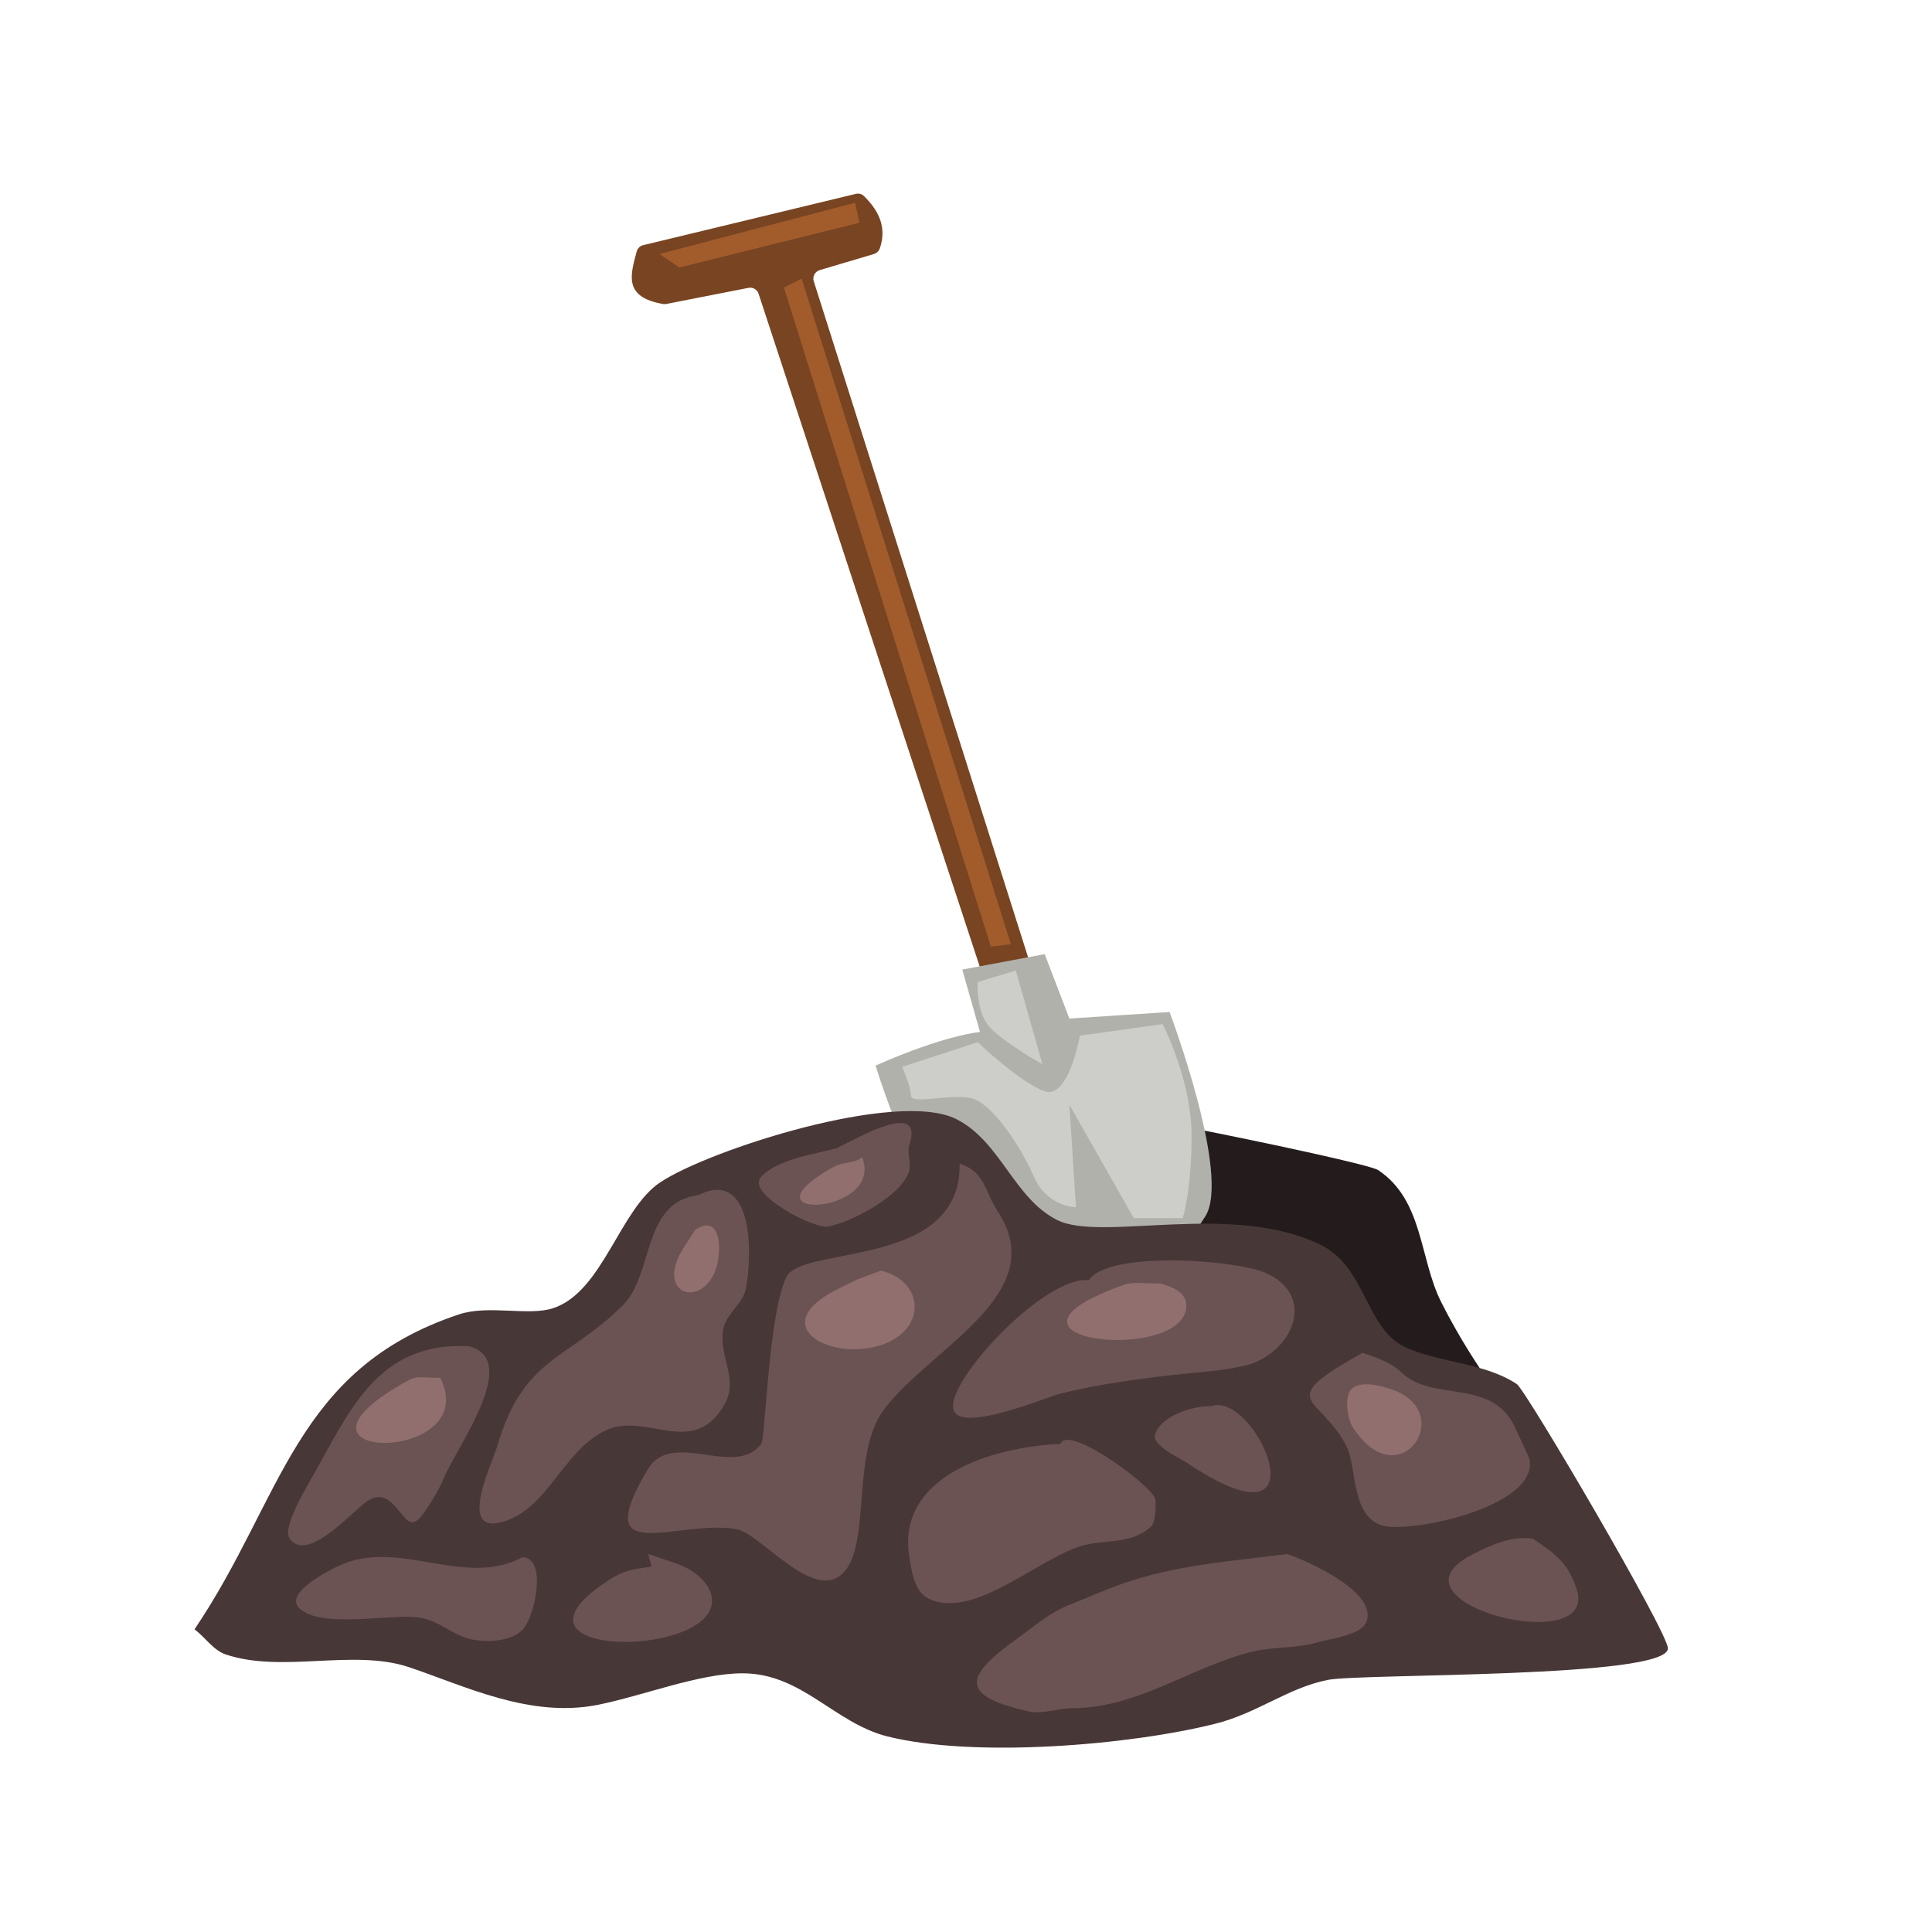 <svg xmlns="http://www.w3.org/2000/svg" xmlns:xlink="http://www.w3.org/1999/xlink" width="40" zoomAndPan="magnify" viewBox="0 0 375 375" height="40" preserveAspectRatio="xMidYMid meet" version="1.0"><defs><clipPath id="552e6bec4d"><path d="M 122 37.5 L 202 37.5 L 202 197 L 122 197 Z M 122 37.5 " clip-rule="nonzero"/></clipPath><clipPath id="ca451854a2"><path d="M 37.5 215 L 324 215 L 324 340 L 37.5 340 Z M 37.5 215 " clip-rule="nonzero"/></clipPath></defs><path fill="#241c1c" d="M 294.41 274.77 C 289.184 269.539 282.867 259.012 279.746 252.762 C 275.473 244.273 276.301 232.98 267.5 227.113 C 264.824 225.324 195.191 211.289 191.75 212.438 C 180.719 216.141 169.367 220.414 157.57 223.41 C 171.535 219.902 181.164 243.891 193.023 252.762 C 204.949 261.754 221.59 267.562 235.812 271.07 C 247.16 273.941 286.184 287.914 296.898 277.195 C 297.664 276.367 295.238 275.602 294.41 274.77 Z M 294.41 274.77 " fill-opacity="1" fill-rule="nonzero"/><g clip-path="url(#552e6bec4d)"><path fill="#784421" d="M 170.77 48.219 C 172.109 44.328 170.77 41.074 167.711 38.074 C 167.266 37.629 166.691 37.5 166.117 37.629 L 124.859 47.582 C 124.223 47.707 123.777 48.219 123.586 48.793 C 122.438 53.195 120.844 57.66 128.688 59 C 128.879 59.062 129.133 59 129.324 59 L 145.266 55.875 C 146.094 55.684 146.988 56.191 147.242 57.023 L 192.832 195.723 C 193.152 196.617 194.047 197.125 194.938 196.809 L 200.676 195.148 C 201.633 194.895 202.145 193.871 201.824 192.98 L 157.953 54.598 C 157.637 53.707 158.211 52.684 159.102 52.43 L 169.625 49.305 C 170.195 49.113 170.578 48.73 170.77 48.219 Z M 170.77 48.219 " fill-opacity="1" fill-rule="nonzero"/></g><path fill="#b1b1ac" d="M 207.562 197.699 L 202.781 185.195 L 186.777 188.195 L 190.219 200.316 C 190.219 200.316 183.715 200.762 169.941 206.824 C 179.441 237.066 193.281 250.91 206.223 256.078 C 219.168 261.246 228.668 243.957 233.898 236.172 C 239.062 228.387 227.012 196.426 227.012 196.426 Z M 207.562 197.699 " fill-opacity="1" fill-rule="nonzero"/><g clip-path="url(#ca451854a2)"><path fill="#483737" d="M 294.41 268.645 C 287.969 264.371 278.852 264.5 272.41 261.309 C 265.141 257.672 265.016 245.996 256.535 241.723 C 239.316 233.109 213.812 241.148 205.203 236.809 C 196.785 232.598 194.234 221.562 185.629 217.223 C 174.086 211.418 137.551 223.219 128.176 229.473 C 120.27 234.703 117.016 250.719 107.391 253.91 C 102.605 255.504 94.828 253.207 89.09 255.121 C 57.078 265.773 54.91 290.91 37.758 316.242 C 39.863 317.836 41.391 320.324 43.879 321.152 C 54.848 324.789 68.555 320.004 79.332 323.578 C 90.172 327.215 102.863 333.531 115.996 330.914 C 124.926 329.129 135.699 324.789 144.117 324.789 C 155.66 324.789 161.906 334.422 172.238 337.039 C 189.137 341.25 219.105 338.762 235.746 334.613 C 244.035 332.574 249.965 327.598 257.746 326.066 C 264.121 324.789 323.742 325.809 323.742 319.941 C 323.742 316.816 296.195 269.859 294.41 268.645 Z M 294.41 268.645 " fill-opacity="1" fill-rule="nonzero"/></g><path fill="#6c5353" d="M 91 261.309 C 73.082 260.352 67.664 274.324 60.457 286.957 C 59.566 288.551 54.781 296.398 56.188 298.566 C 59.629 303.734 68.812 292.824 71.488 291.23 C 76.781 288.043 78.25 297.93 81.246 294.867 C 82.84 293.273 85.328 288.934 86.156 286.895 C 88.516 281.023 101.332 263.926 91 261.309 Z M 91 261.309 " fill-opacity="1" fill-rule="nonzero"/><path fill="#6c5353" d="M 135.574 231.961 C 124.543 233.363 126.965 247.273 120.906 253.336 C 110.195 264.051 101.523 263.285 96.484 280.832 C 95.719 283.512 88.832 297.547 97.121 295.504 C 106.176 293.273 109.047 281.918 117.273 277.77 C 125.309 273.75 134.297 283.191 140.484 272.855 C 143.672 267.562 139.145 263.031 140.484 257.543 C 141.121 254.992 144.246 252.887 144.754 250.207 C 146.156 243.191 146.094 226.73 135.574 231.961 Z M 135.574 231.961 " fill-opacity="1" fill-rule="nonzero"/><path fill="#6c5353" d="M 162.48 222.836 C 158.02 224.113 151.324 224.816 147.816 228.324 C 144.5 231.641 158.02 238.531 160.633 238.086 C 165.098 237.32 175.297 232.023 176.508 227.113 C 176.891 225.582 176 223.668 176.508 222.199 C 179.379 213.523 167.008 220.543 162.48 222.836 Z M 162.48 222.836 " fill-opacity="1" fill-rule="nonzero"/><path fill="#6c5353" d="M 186.266 225.836 C 186.648 246.316 155.723 241.66 152.66 247.848 C 149.156 254.867 148.582 279.172 147.75 280.258 C 142.652 287.02 130.473 277.324 125.754 285.172 C 114.148 304.566 131.301 294.867 142.844 296.781 C 147.625 297.547 157.828 311.137 163.629 305.332 C 169.176 299.781 165.098 282.172 171.602 273.559 C 180.59 261.562 204.312 251.164 193.598 235.023 C 191.047 231.195 191.305 227.559 186.266 225.836 Z M 186.266 225.836 " fill-opacity="1" fill-rule="nonzero"/><path fill="#6c5353" d="M 246.141 247.273 C 240.656 244.531 215.215 242.617 211.324 248.484 C 202.781 247.594 183.652 268.008 185.055 273.559 C 186.266 278.344 203.227 271.133 205.84 270.496 C 213.047 268.711 220.508 267.688 227.84 266.859 C 232.305 266.348 237.531 266.094 241.867 265.008 C 250.414 262.84 255.77 252.059 246.141 247.273 Z M 246.141 247.273 " fill-opacity="1" fill-rule="nonzero"/><path fill="#6c5353" d="M 205.84 280.258 C 192.641 280.832 173.895 286.512 176.508 302.27 C 176.957 304.82 177.402 308.84 180.145 310.242 C 189.07 314.711 202.336 301.758 210.688 299.844 C 214.895 298.887 220.125 299.59 223.504 296.207 C 224.27 295.441 224.523 291.551 224.141 290.719 C 222.613 287.594 207.117 276.43 205.84 280.258 Z M 205.84 280.258 " fill-opacity="1" fill-rule="nonzero"/><path fill="#6c5353" d="M 235.172 272.922 C 231.793 272.855 225.418 274.645 224.207 278.406 C 223.504 280.512 229.051 283.066 230.328 283.895 C 257.938 302.395 243.973 269.984 235.172 272.922 Z M 235.172 272.922 " fill-opacity="1" fill-rule="nonzero"/><path fill="#6c5353" d="M 262.273 261.883 C 261.508 261.629 260.805 261.438 260.234 261.309 Z M 262.273 261.883 " fill-opacity="1" fill-rule="nonzero"/><path fill="#6c5353" d="M 262.273 261.883 C 262.973 262.074 263.676 262.328 264.441 262.52 L 264.504 262.52 Z M 262.273 261.883 " fill-opacity="1" fill-rule="nonzero"/><path fill="#6c5353" d="M 294.41 277.832 C 290.074 266.988 278.086 272.539 271.836 266.223 C 270.309 264.691 267.246 263.477 264.441 262.586 C 246.777 272.473 256.344 270.625 261.445 280.895 C 263.355 284.789 262.211 294.867 268.777 296.207 C 274.836 297.418 298.363 292.316 296.898 283.383 C 296.77 282.746 294.664 278.406 294.41 277.832 Z M 294.41 277.832 " fill-opacity="1" fill-rule="nonzero"/><path fill="#6c5353" d="M 297.473 298.633 C 293.199 298.121 289.5 299.844 285.867 301.695 C 267.246 311.008 310.605 322.109 306.016 308.395 C 304.359 303.352 301.809 301.504 297.473 298.633 Z M 297.473 298.633 " fill-opacity="1" fill-rule="nonzero"/><path fill="#6c5353" d="M 249.84 301.629 C 240.148 302.906 229.945 303.609 220.508 306.543 C 215.852 307.945 212.152 309.668 207.691 311.457 C 203.48 313.113 201.059 315.477 197.297 318.156 C 186.902 325.555 186.457 329.254 199.719 332.191 C 202.27 332.766 205.586 331.551 208.266 331.551 C 220.762 331.551 231.219 323.512 243.078 320.578 C 247.289 319.559 251.75 320.004 255.898 318.73 C 257.809 318.156 263.93 317.391 265.078 315.094 C 268.012 309.223 253.602 302.906 249.84 301.629 Z M 249.84 301.629 " fill-opacity="1" fill-rule="nonzero"/><path fill="#6c5353" d="M 131.301 303.48 C 129.453 302.844 127.41 302.203 125.816 301.629 L 126.453 304.055 C 122.055 304.82 121.16 304.566 116.699 307.691 C 95.977 322.367 141.121 321.727 138.059 309.543 C 137.293 306.605 134.043 304.438 131.301 303.48 Z M 131.301 303.48 " fill-opacity="1" fill-rule="nonzero"/><path fill="#6c5353" d="M 101.395 302.27 C 89.855 308.395 77.102 298.25 65.367 304.117 C 64.73 304.438 55.039 309.031 58.035 312.094 C 62.18 316.242 75.762 313.18 81.246 313.945 C 85.516 314.582 87.75 317.453 91.641 318.219 C 94.699 318.855 99.289 318.539 101.395 316.367 C 103.883 313.816 106.242 302.27 101.395 302.27 Z M 101.395 302.27 " fill-opacity="1" fill-rule="nonzero"/><path fill="#916f6f" d="M 171.027 246.637 C 164.84 248.934 167.711 247.719 162.48 250.273 C 148.773 257.16 160.633 264.051 170.453 261.246 C 179.891 258.566 179.699 248.805 171.027 246.637 Z M 171.027 246.637 " fill-opacity="1" fill-rule="nonzero"/><path fill="#916f6f" d="M 225.352 249.125 C 219.422 249.125 220.254 248.484 215.598 250.336 C 190.09 260.543 230.262 264.562 230.262 253.398 C 230.262 250.781 227.52 249.824 225.352 249.125 Z M 225.352 249.125 " fill-opacity="1" fill-rule="nonzero"/><path fill="#916f6f" d="M 161.844 226.473 C 142.715 237.129 171.855 235.98 167.328 224.625 C 165.797 225.898 163.5 225.516 161.844 226.473 Z M 161.844 226.473 " fill-opacity="1" fill-rule="nonzero"/><path fill="#916f6f" d="M 134.934 238.723 C 133.914 240.383 132.766 241.914 131.875 243.637 C 128.176 251.102 135.508 253.527 138.57 247.273 C 140.227 244.02 140.355 235.086 134.934 238.723 Z M 134.934 238.723 " fill-opacity="1" fill-rule="nonzero"/><path fill="#916f6f" d="M 76.91 269.285 C 52.613 283.895 93.742 284.023 85.453 267.434 C 80.227 267.434 81.18 266.668 76.91 269.285 Z M 76.91 269.285 " fill-opacity="1" fill-rule="nonzero"/><path fill="#916f6f" d="M 268.777 269.285 C 267.121 268.711 263.293 268.07 262.082 269.922 C 260.934 271.645 261.57 275.602 262.719 277.258 C 271.965 291.23 283.699 272.984 268.777 269.285 Z M 268.777 269.285 " fill-opacity="1" fill-rule="nonzero"/><path fill="#a25c2c" d="M 127.984 49.305 L 131.875 51.918 L 166.816 43.242 L 165.988 39.352 Z M 127.984 49.305 " fill-opacity="1" fill-rule="nonzero"/><path fill="#a25c2c" d="M 152.152 55.809 L 192.324 183.73 L 196.215 183.281 L 155.594 54.09 Z M 152.152 55.809 " fill-opacity="1" fill-rule="nonzero"/><path fill="#cdcdca" d="M 189.773 190.617 C 189.773 190.617 189.328 196.68 192.387 199.68 C 195.383 202.676 202.336 206.57 202.336 206.57 L 197.168 188.387 Z M 189.773 190.617 " fill-opacity="1" fill-rule="nonzero"/><path fill="#cdcdca" d="M 209.602 201.02 C 209.602 201.02 207.434 213.523 202.719 211.801 C 197.934 210.078 189.773 202.293 189.773 202.293 L 175.105 207.078 C 175.105 207.078 176.828 210.973 176.828 212.695 C 176.828 214.418 184.609 212.246 188.496 213.141 C 192.387 214.035 198 222.199 200.613 228.262 C 203.227 234.32 208.84 234.32 208.84 234.32 L 207.562 214.418 L 220.062 236.426 L 229.562 236.426 C 229.562 236.426 231.285 231.258 231.285 220.414 C 231.285 209.633 225.672 198.785 225.672 198.785 Z M 209.602 201.02 " fill-opacity="1" fill-rule="nonzero"/></svg>